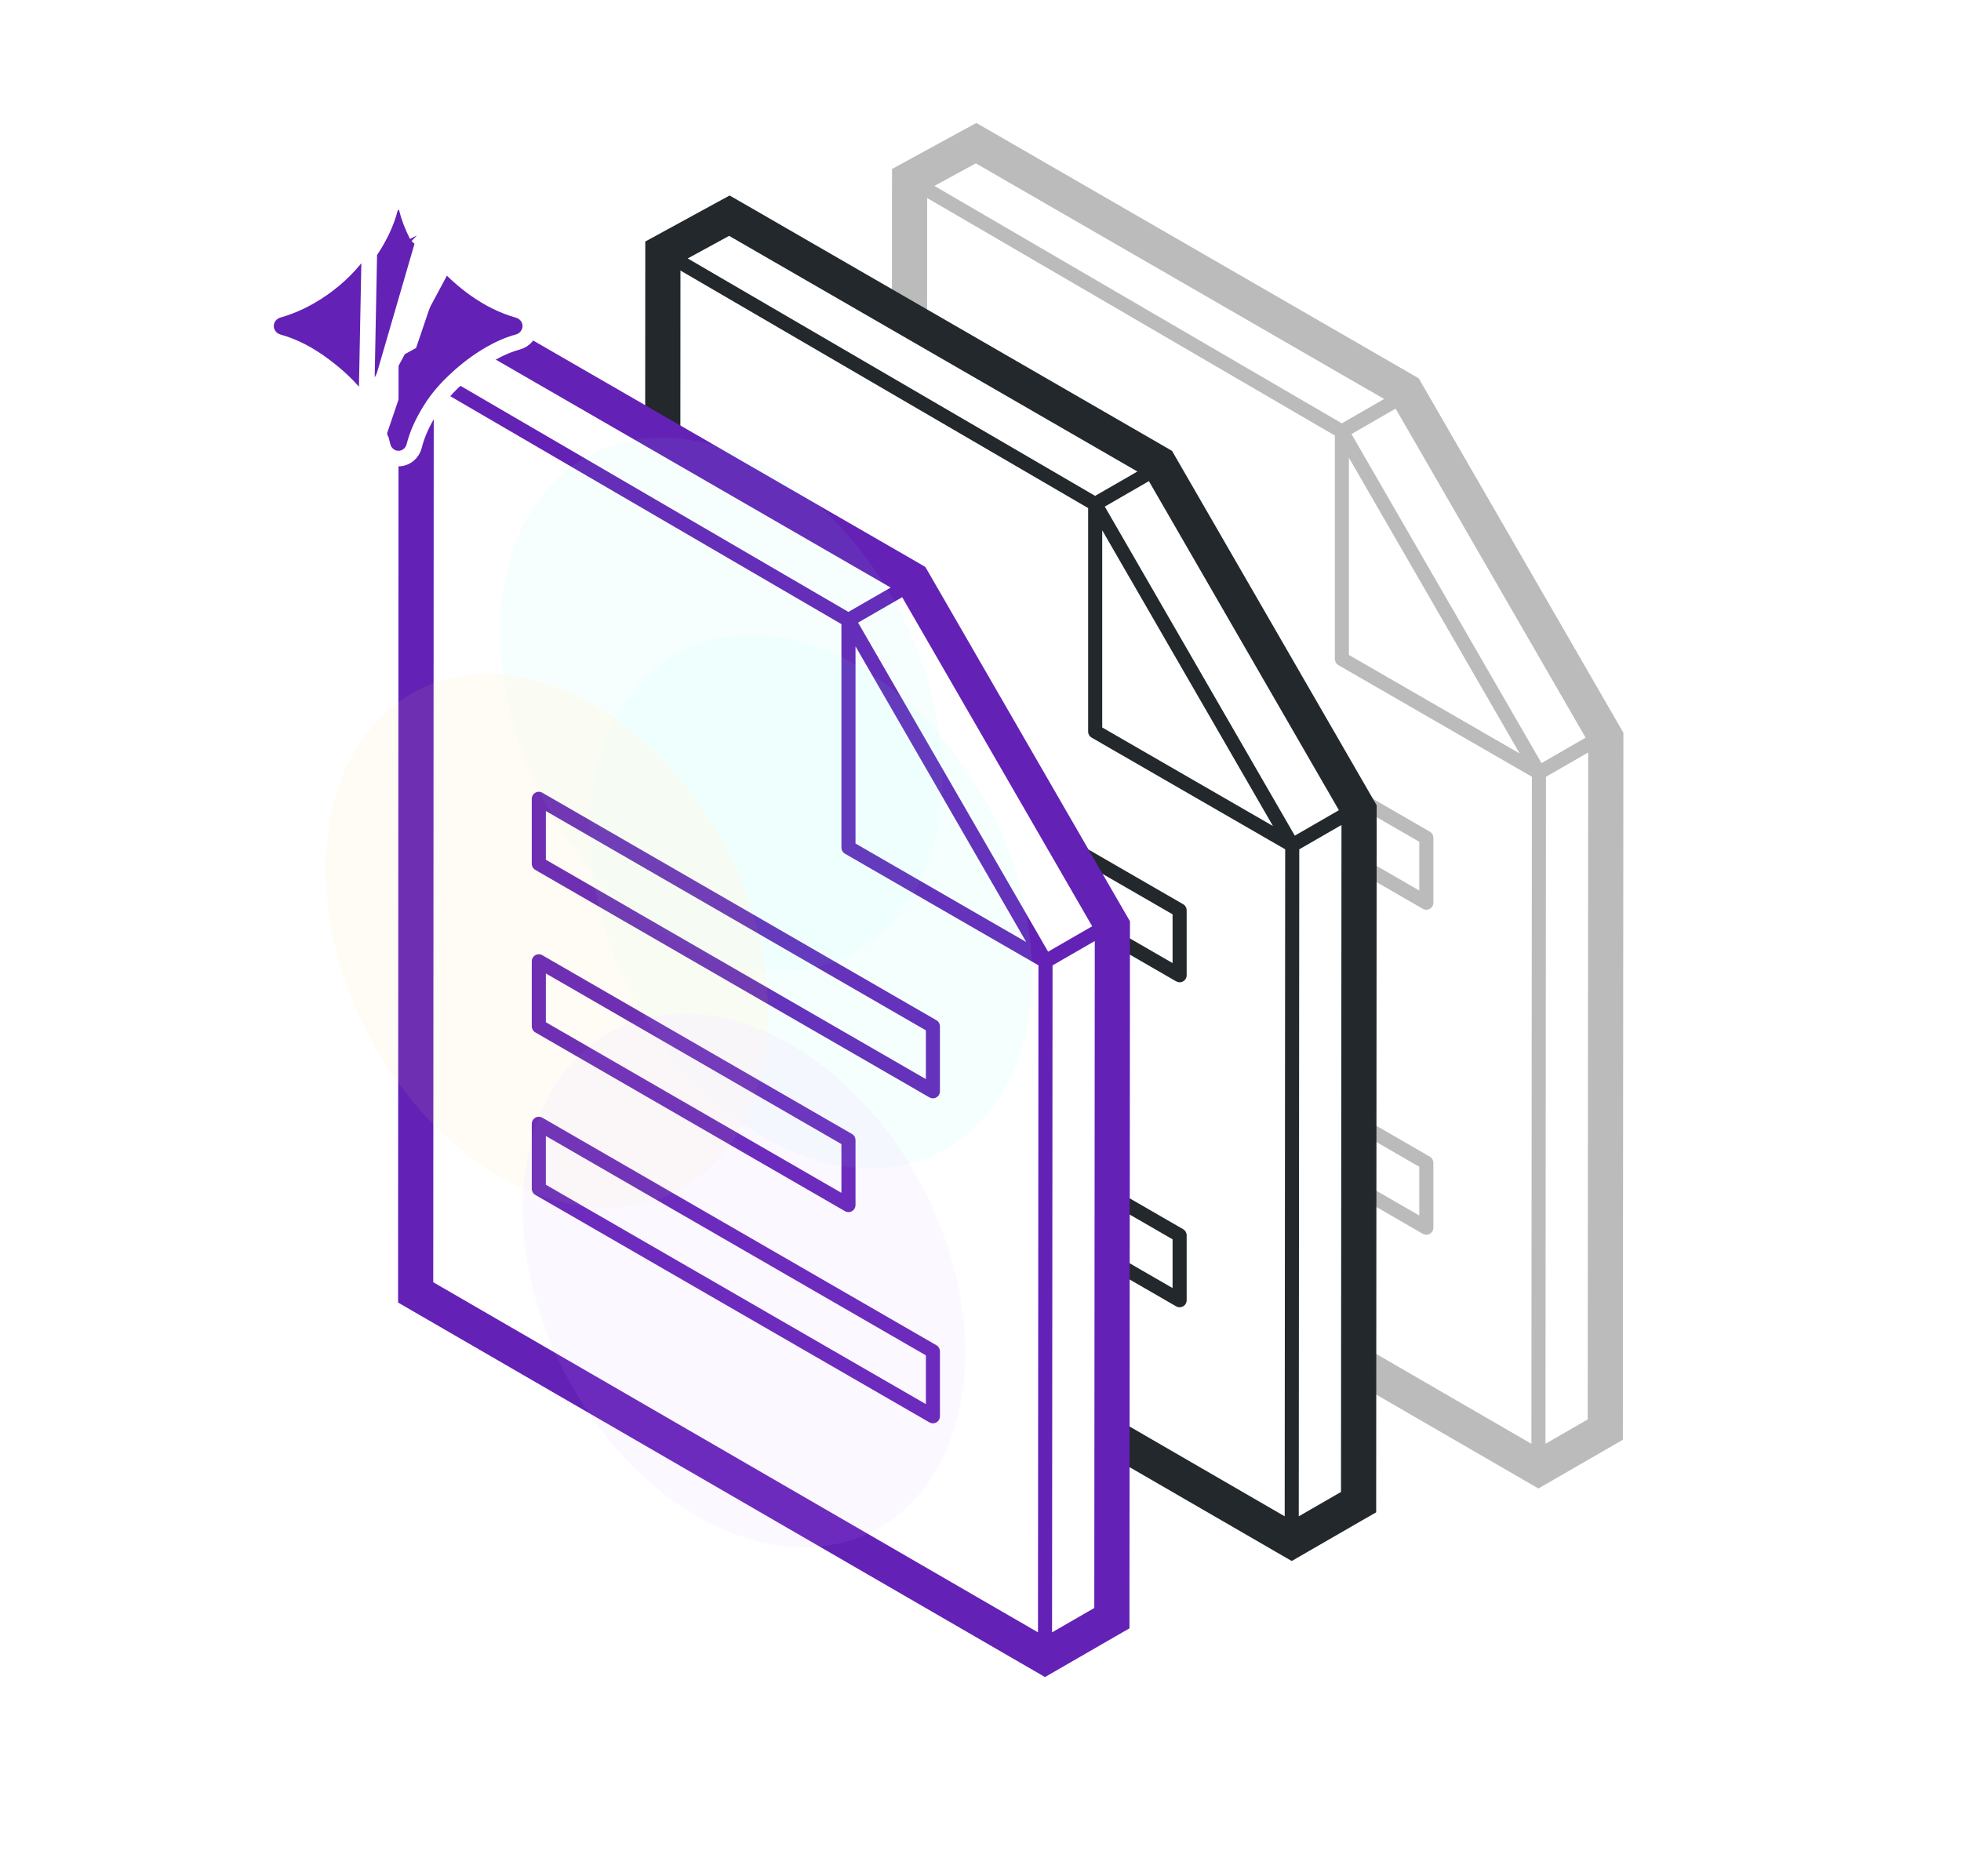 <svg width="116" height="111" viewBox="0 0 116 111" fill="none" xmlns="http://www.w3.org/2000/svg">
<path d="M57.753 7.275L56.933 7.721L53.629 9.526L52.764 9.998V10.986L52.734 64.945V65.904L53.564 66.386L90.171 87.581L91.004 88.062L91.837 87.581L95.167 85.659L95.999 85.18V84.218L96.029 43.795V43.35L95.804 42.963L84.148 22.773L83.927 22.389L83.54 22.161L58.562 7.74L57.753 7.275ZM57.723 9.663L81.875 23.605L79.374 25.046L55.274 10.999L57.723 9.663ZM54.845 11.715L78.961 25.768V38.988C78.961 39.062 78.98 39.133 79.016 39.197C79.053 39.26 79.106 39.313 79.169 39.349L90.617 45.955L90.588 85.418L54.816 64.704L54.845 11.715ZM82.555 24.174L93.794 43.642L91.186 45.148L79.946 25.68L82.555 24.174ZM79.793 27.082L89.895 44.579L79.793 38.748V27.082ZM61.028 35.687C60.923 35.696 60.825 35.743 60.754 35.82C60.683 35.897 60.644 35.999 60.644 36.104V39.948C60.644 40.021 60.663 40.093 60.7 40.156C60.736 40.22 60.789 40.272 60.852 40.309L84.164 53.767C84.228 53.803 84.299 53.822 84.372 53.822C84.445 53.823 84.516 53.804 84.579 53.767C84.643 53.731 84.695 53.679 84.732 53.616C84.769 53.553 84.788 53.482 84.789 53.409V49.562C84.788 49.489 84.769 49.418 84.732 49.355C84.696 49.292 84.644 49.24 84.581 49.204L61.268 35.743C61.196 35.7 61.112 35.681 61.028 35.687ZM61.477 36.826L83.956 49.802V52.687L61.477 39.707V36.826ZM93.947 44.517L93.918 83.977L91.42 85.418L91.45 45.958L93.947 44.517ZM61.028 45.301C60.923 45.309 60.825 45.357 60.754 45.434C60.683 45.511 60.644 45.612 60.644 45.717V49.562C60.644 49.635 60.663 49.707 60.7 49.77C60.736 49.833 60.789 49.886 60.852 49.922L79.169 60.499C79.232 60.535 79.304 60.555 79.377 60.555C79.45 60.555 79.522 60.535 79.585 60.499C79.649 60.462 79.701 60.41 79.738 60.346C79.774 60.283 79.793 60.211 79.793 60.138V56.291C79.793 56.218 79.773 56.147 79.737 56.084C79.7 56.021 79.648 55.969 79.585 55.933L61.268 45.356C61.196 45.314 61.112 45.295 61.028 45.301ZM61.477 46.436L78.961 56.531V59.416L61.477 49.321V46.436ZM61.028 54.915C60.923 54.923 60.825 54.97 60.754 55.048C60.683 55.125 60.644 55.226 60.644 55.331V59.175C60.644 59.248 60.663 59.32 60.7 59.384C60.736 59.447 60.789 59.5 60.852 59.536L84.164 72.994C84.228 73.031 84.299 73.05 84.372 73.05C84.445 73.05 84.516 73.031 84.579 72.995C84.643 72.959 84.695 72.906 84.732 72.844C84.769 72.781 84.788 72.709 84.789 72.636V68.789C84.788 68.716 84.769 68.645 84.732 68.582C84.696 68.52 84.644 68.468 84.581 68.431L61.268 54.97C61.196 54.928 61.112 54.908 61.028 54.915ZM61.477 56.053L83.956 69.03V71.914L61.477 58.935V56.053Z" fill="#BBBBBB"/>
<path d="M43.05 12.875L38.758 15.45V69.525L76.525 90.983L80.387 88.838V48.067L68.37 27.467L43.05 12.875Z" fill="white"/>
<path d="M43.159 11.566L42.339 12.012L39.035 13.817L38.17 14.289V15.277L38.141 69.236V70.195L38.97 70.677L75.578 91.872L76.41 92.353L77.243 91.872L80.573 89.95L81.406 89.472V88.509L81.435 48.086V47.641L81.21 47.254L69.554 27.064L69.333 26.68L68.946 26.452L43.969 12.031L43.159 11.566ZM43.13 13.954L67.281 27.896L64.78 29.337L40.681 15.29L43.13 13.954ZM40.251 16.006L64.367 30.059V43.279C64.367 43.352 64.386 43.424 64.423 43.488C64.459 43.551 64.512 43.604 64.575 43.64L76.023 50.246L75.994 89.709L40.222 68.995L40.251 16.006ZM67.961 28.465L79.201 47.933L76.592 49.439L65.352 29.971L67.961 28.465ZM65.2 31.373L75.301 48.87L65.2 43.039V31.373ZM46.434 39.978C46.329 39.986 46.232 40.034 46.16 40.111C46.089 40.188 46.05 40.29 46.05 40.395V44.239C46.05 44.312 46.069 44.384 46.106 44.447C46.142 44.511 46.195 44.563 46.258 44.6L69.571 58.058C69.634 58.094 69.705 58.113 69.778 58.114C69.851 58.114 69.922 58.095 69.986 58.058C70.049 58.022 70.102 57.97 70.138 57.907C70.175 57.844 70.195 57.773 70.195 57.7V53.852C70.195 53.78 70.175 53.709 70.139 53.646C70.102 53.583 70.05 53.531 69.987 53.495L46.675 40.034C46.602 39.991 46.518 39.972 46.434 39.978ZM46.883 41.117L69.362 54.093V56.978L46.883 43.998V41.117ZM79.353 48.808L79.324 88.268L76.826 89.709L76.856 50.249L79.353 48.808ZM46.434 49.592C46.329 49.6 46.232 49.648 46.16 49.725C46.089 49.802 46.05 49.903 46.05 50.008V53.852C46.05 53.926 46.069 53.998 46.106 54.061C46.142 54.124 46.195 54.177 46.258 54.214L64.575 64.79C64.638 64.826 64.71 64.846 64.783 64.846C64.856 64.846 64.928 64.826 64.992 64.79C65.055 64.753 65.108 64.701 65.144 64.637C65.18 64.574 65.2 64.502 65.2 64.429V60.581C65.199 60.509 65.18 60.438 65.143 60.375C65.107 60.312 65.054 60.26 64.991 60.224L46.675 49.647C46.602 49.605 46.518 49.586 46.434 49.592ZM46.883 50.727L64.367 60.822V63.707L46.883 53.612V50.727ZM46.434 59.206C46.329 59.214 46.232 59.261 46.16 59.339C46.089 59.416 46.05 59.517 46.05 59.622V63.466C46.05 63.539 46.069 63.611 46.106 63.675C46.142 63.738 46.195 63.791 46.258 63.827L69.571 77.285C69.634 77.322 69.705 77.341 69.778 77.341C69.851 77.341 69.922 77.322 69.986 77.286C70.049 77.25 70.102 77.198 70.138 77.135C70.175 77.072 70.195 77 70.195 76.927V73.08C70.195 73.007 70.175 72.936 70.139 72.873C70.102 72.811 70.05 72.759 69.987 72.722L46.675 59.261C46.602 59.219 46.518 59.2 46.434 59.206ZM46.883 60.344L69.362 73.321V76.205L46.883 63.226V60.344Z" fill="#22282B"/>
<path d="M28.456 19.742L24.164 22.317V76.392L61.931 97.85L65.793 95.705V54.934L53.777 34.334L28.456 19.742Z" fill="white"/>
<path d="M28.565 18.432L27.746 18.877L24.441 20.682L23.576 21.154V22.142L23.547 76.101V77.061L24.376 77.542L60.984 98.737L61.816 99.218L62.649 98.737L65.979 96.815L66.812 96.337V95.374L66.841 54.952V54.506L66.617 54.119L54.961 33.929L54.739 33.545L54.352 33.317L29.375 18.897L28.565 18.432ZM28.536 20.819L52.687 34.761L50.186 36.202L26.087 22.155L28.536 20.819ZM25.658 22.871L49.773 36.924V50.145C49.773 50.218 49.792 50.29 49.829 50.353C49.865 50.416 49.918 50.469 49.981 50.506L61.429 57.111L61.4 96.574L25.628 75.86L25.658 22.871ZM53.367 35.331L64.607 54.799L61.999 56.304L50.759 36.836L53.367 35.331ZM50.606 38.238L60.707 55.735L50.606 49.904V38.238ZM31.84 46.843C31.735 46.852 31.638 46.899 31.567 46.976C31.495 47.054 31.456 47.155 31.456 47.26V51.104C31.456 51.177 31.476 51.249 31.512 51.312C31.549 51.376 31.601 51.428 31.665 51.465L54.977 64.923C55.04 64.959 55.111 64.979 55.184 64.979C55.257 64.979 55.329 64.96 55.392 64.924C55.455 64.887 55.508 64.835 55.544 64.772C55.581 64.71 55.601 64.638 55.601 64.565V60.718C55.601 60.645 55.581 60.574 55.545 60.511C55.508 60.448 55.456 60.396 55.393 60.36L32.081 46.899C32.008 46.856 31.924 46.837 31.84 46.843ZM32.289 47.982L54.769 60.958V63.843L32.289 50.863V47.982ZM64.76 55.673L64.731 95.133L62.233 96.574L62.262 57.114L64.76 55.673ZM31.84 56.457C31.735 56.465 31.638 56.513 31.567 56.59C31.495 56.667 31.456 56.769 31.456 56.874V60.718C31.456 60.791 31.476 60.863 31.512 60.926C31.549 60.99 31.601 61.042 31.665 61.079L49.981 71.655C50.045 71.692 50.117 71.711 50.19 71.711C50.263 71.711 50.335 71.692 50.398 71.655C50.461 71.618 50.514 71.566 50.55 71.502C50.587 71.439 50.606 71.367 50.606 71.294V67.447C50.605 67.374 50.586 67.303 50.549 67.24C50.513 67.177 50.461 67.125 50.398 67.089L32.081 56.513C32.008 56.47 31.924 56.451 31.84 56.457ZM32.289 57.592L49.773 67.687V70.572L32.289 60.477V57.592ZM31.84 66.071C31.735 66.079 31.638 66.127 31.567 66.204C31.495 66.281 31.456 66.382 31.456 66.487V70.332C31.456 70.405 31.476 70.477 31.512 70.54C31.549 70.603 31.601 70.656 31.665 70.692L54.977 84.15C55.04 84.187 55.111 84.206 55.184 84.206C55.257 84.206 55.329 84.187 55.392 84.151C55.455 84.115 55.508 84.063 55.544 84C55.581 83.937 55.601 83.865 55.601 83.793V79.945C55.601 79.873 55.581 79.801 55.545 79.739C55.508 79.676 55.456 79.624 55.393 79.588L32.081 66.126C32.008 66.084 31.924 66.065 31.84 66.071ZM32.289 67.209L54.769 80.186V83.071L32.289 70.091V67.209Z" fill="#6321B6"/>
<g clip-path="url(#clip0_707_2740)">
<path d="M21.667 24.229L21.667 24.229C21.103 23.317 20.29 22.457 19.215 21.654L19.213 21.652C18.284 20.95 17.369 20.482 16.469 20.235C16.057 20.121 15.736 19.749 15.736 19.288C15.736 18.837 16.045 18.465 16.453 18.349L16.453 18.349C17.349 18.093 18.216 17.677 19.056 17.095C20.021 16.424 20.824 15.62 21.468 14.684C22.043 13.843 22.428 13.025 22.636 12.229C22.743 11.818 23.111 11.495 23.569 11.495C24.032 11.495 24.401 11.825 24.505 12.239M21.667 24.229L21.847 14.944C22.446 14.068 22.857 13.201 23.081 12.344C23.139 12.12 23.337 11.955 23.569 11.955C23.803 11.955 24.002 12.124 24.059 12.351C24.188 12.865 24.39 13.391 24.664 13.928M21.667 24.229L21.668 24.231C22.156 25.01 22.476 25.728 22.641 26.388M21.667 24.229L26.328 15.538M24.505 12.239L24.061 12.351L24.505 12.239C24.505 12.239 24.505 12.239 24.505 12.239ZM24.505 12.239C24.625 12.715 24.813 13.207 25.073 13.718M25.073 13.718C25.072 13.718 25.072 13.717 25.072 13.717L24.664 13.928M25.073 13.718C25.398 14.345 25.816 14.952 26.328 15.538M25.073 13.718C25.073 13.719 25.073 13.719 25.073 13.72L24.664 13.928M24.664 13.928L26.328 15.538M26.328 15.538C26.854 16.112 27.442 16.633 28.092 17.099C28.939 17.699 29.79 18.114 30.646 18.352C31.055 18.465 31.369 18.835 31.369 19.289C31.369 19.751 31.045 20.12 30.636 20.233L30.636 20.233C30.101 20.379 29.541 20.618 28.956 20.955C28.247 21.372 27.585 21.868 26.971 22.445L26.968 22.448L26.968 22.448C26.355 23.011 25.859 23.599 25.475 24.212C24.986 24.992 24.666 25.715 24.502 26.385L24.502 26.385C24.401 26.796 24.035 27.129 23.571 27.129C23.108 27.129 22.743 26.797 22.641 26.388M22.641 26.388L23.087 26.276L22.641 26.388C22.641 26.388 22.641 26.388 22.641 26.388Z" fill="#6321B6" stroke="white" stroke-width="0.92"/>
</g>
<g opacity="0.2">
<g opacity="0.4" filter="url(#filter0_f_707_2740)">
<ellipse cx="15.554" cy="13.368" rx="15.554" ry="13.368" transform="matrix(0.072 0.997 -0.975 -0.22 59.875 40.779)" fill="#77FFEF"/>
</g>
<g opacity="0.3" filter="url(#filter1_f_707_2740)">
<ellipse cx="15.554" cy="13.368" rx="15.554" ry="13.368" transform="matrix(0.072 0.997 -0.975 -0.22 54.57 29.109)" fill="#77FFEF"/>
</g>
<g opacity="0.4" filter="url(#filter2_f_707_2740)">
<ellipse cx="15.554" cy="13.368" rx="15.554" ry="13.368" transform="matrix(0.072 0.997 -0.975 -0.22 44.266 43.1)" fill="#FFD977"/>
</g>
<g opacity="0.4" filter="url(#filter3_f_707_2740)">
<ellipse cx="15.554" cy="13.368" rx="15.554" ry="13.368" transform="matrix(0.072 0.997 -0.975 -0.22 55.922 63.19)" fill="#D7A5FF"/>
</g>
</g>
<defs>
<filter id="filter0_f_707_2740" x="16.171" y="18.857" width="63.564" height="68.98" filterUnits="userSpaceOnUse" color-interpolation-filters="sRGB">
<feFlood flood-opacity="0" result="BackgroundImageFix"/>
<feBlend mode="normal" in="SourceGraphic" in2="BackgroundImageFix" result="shape"/>
<feGaussianBlur stdDeviation="9.348" result="effect1_foregroundBlur_707_2740"/>
</filter>
<filter id="filter1_f_707_2740" x="10.866" y="7.187" width="63.564" height="68.98" filterUnits="userSpaceOnUse" color-interpolation-filters="sRGB">
<feFlood flood-opacity="0" result="BackgroundImageFix"/>
<feBlend mode="normal" in="SourceGraphic" in2="BackgroundImageFix" result="shape"/>
<feGaussianBlur stdDeviation="9.348" result="effect1_foregroundBlur_707_2740"/>
</filter>
<filter id="filter2_f_707_2740" x="0.562" y="21.177" width="63.564" height="68.98" filterUnits="userSpaceOnUse" color-interpolation-filters="sRGB">
<feFlood flood-opacity="0" result="BackgroundImageFix"/>
<feBlend mode="normal" in="SourceGraphic" in2="BackgroundImageFix" result="shape"/>
<feGaussianBlur stdDeviation="9.348" result="effect1_foregroundBlur_707_2740"/>
</filter>
<filter id="filter3_f_707_2740" x="12.218" y="41.267" width="63.564" height="68.98" filterUnits="userSpaceOnUse" color-interpolation-filters="sRGB">
<feFlood flood-opacity="0" result="BackgroundImageFix"/>
<feBlend mode="normal" in="SourceGraphic" in2="BackgroundImageFix" result="shape"/>
<feGaussianBlur stdDeviation="9.348" result="effect1_foregroundBlur_707_2740"/>
</filter>
<clipPath id="clip0_707_2740">
<rect width="16.554" height="18.393" fill="white" transform="translate(15.273 10.115)"/>
</clipPath>
</defs>
</svg>
